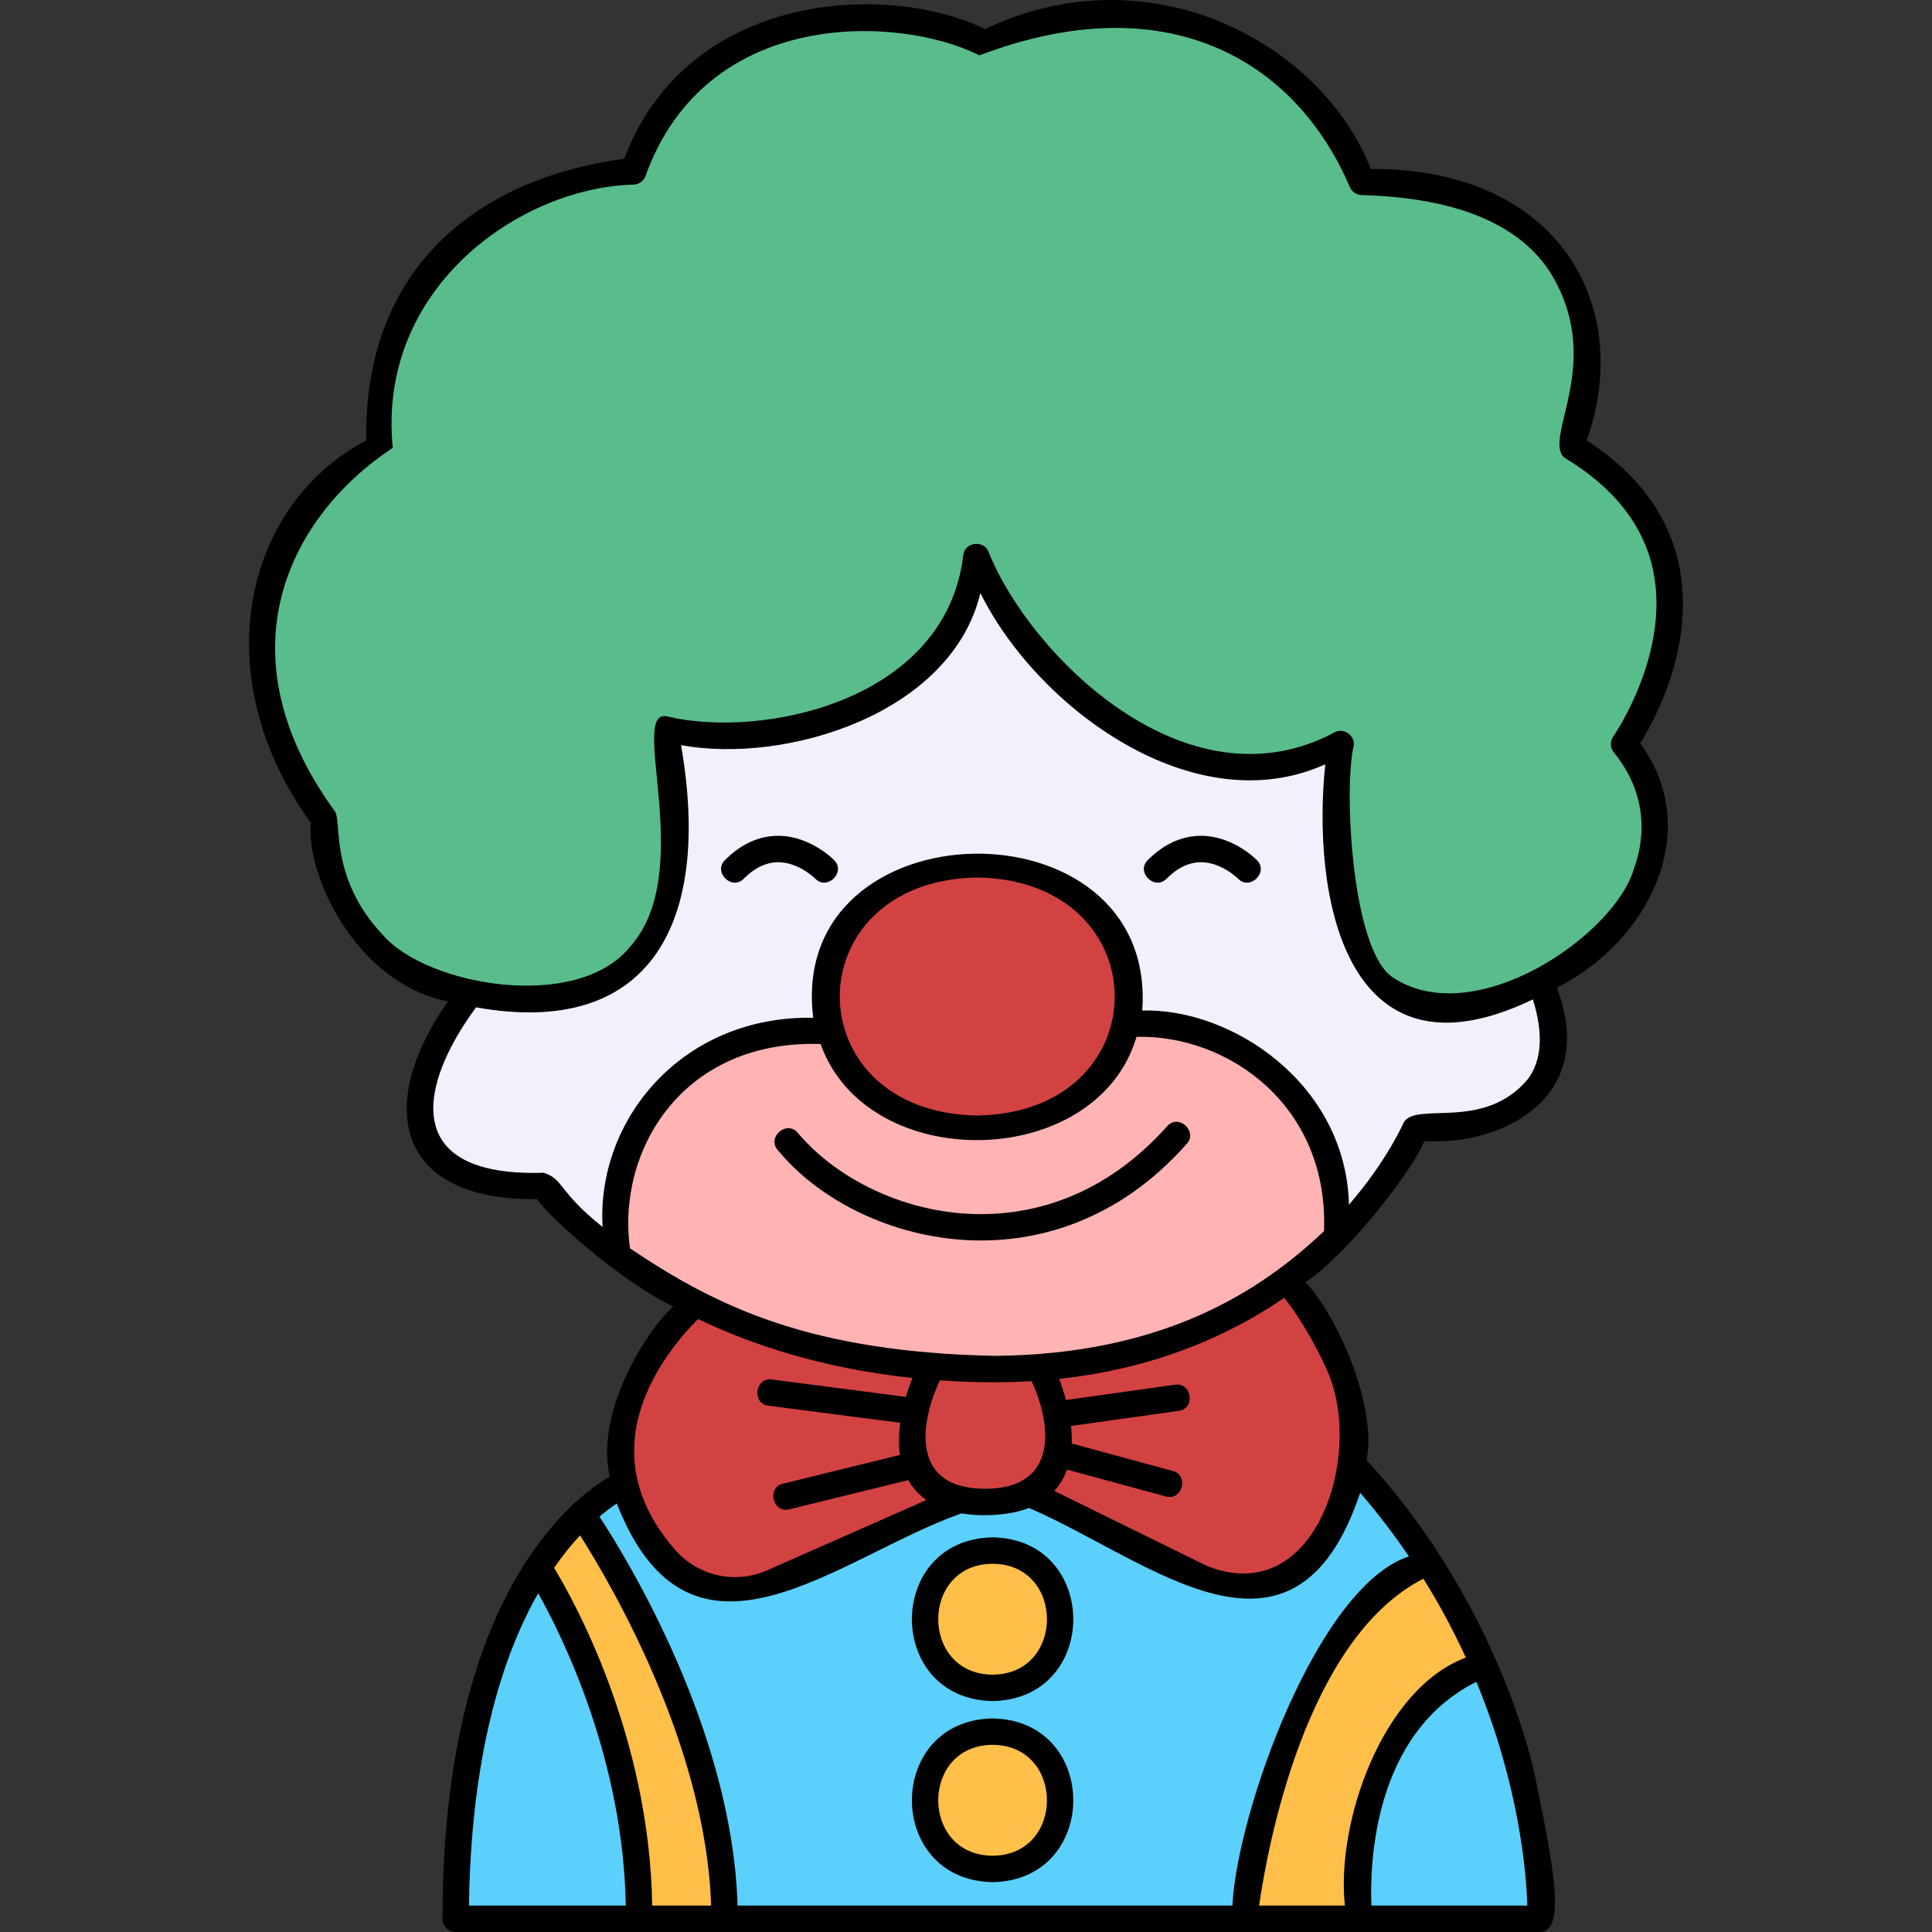 <svg id="Capa_1" enable-background="new 0 0 512 512" height="512" viewBox="0 0 512 512" width="512" xmlns="http://www.w3.org/2000/svg"><rect x="0" y="0" width="512" height="512" fill="#333333" stroke="none"/><g><g><path d="m302.334 270.756c-9.448-.262-5.427 26.929-43.475 27.387-37.759-.986-32.555-26.377-43.507-25.508-38.336 1.493-54.719 26.898-52.355 58.742 24.122 21.217 52.29 29.988 100.62 31.944 35.72-1.015 68.77-9.963 91.251-36.889 2.153-30.325-23.003-55.833-52.534-55.676z" fill="#ffb3b3"/><path d="m159.701 329.16c-8.801-3.432-11.8-11.478-16.241-14.352-39.125 2.101-38.486-28.171-20.518-50.233 4.444-3.792 12.353.828 17.337-.281 36.096-1.122 41.975-29.054 36.261-66.14-.529-2.64 2.026-5.189 4.665-4.618 28.512 4.854 67.726-8.851 74.726-37.31.393-1.637 1.769-2.853 3.442-3.041 1.651-.188 3.289.686 4.032 2.201 14.097 28.269 53.088 58.24 86.169 43.519 2.668-1.309 6.046 1.091 5.624 4.065-4.028 48.118 11.062 76.768 51.032 57.88 8.966 1.722 5.768 24.893 1.888 27.508-10.462 12.422-22.219 9.518-32.699 11.235-1.189 2.577-5.722 11.663-14.905 22.275-2.272 2.754-7.031 1.035-7.023-2.517-.701-28.031-26.724-47.566-49.64-47.566-9.928 1.254-.097-17.102-13.227-29.33-7.227-7.766-18.713-12.219-31.513-12.219-23.402-.003-43.06 14.88-39.623 38.987.144 1.151-.219 2.309-.994 3.172-1.024 1.233-2.654 1.42-4.154 1.315-28.213-.787-52.592 23.419-50.647 51.215.184 2.234-1.762 4.282-3.992 4.235z" fill="#f0f1fa"/><path d="m441.992 150.226c-2.741-12.856-11.05-23.611-24.702-31.98 11.428-38.923-4.214-69.826-56.018-70.545-16.968-41.716-61.88-53.359-101.507-37.363-29.463-10.362-71.488-13.094-92.338 34.596-35.828.859-71.305 34.206-67.517 71.743-34.917 24.439-40.918 65.443-14.626 100.378 1.084 9.089.65 19.478 13.164 33.345 12.53 15.537 57.545 21.947 71.545 3.118 14.377-16.286 7.529-41.038 7.396-59.424 32.482 6.025 75.696-8.031 81.605-44.604 12.252 29.976 57.955 69.346 95.577 48.649-2.151 12.251-.874 55.517 12.346 64.24 37.039 20.026 93.41-31.029 64.103-65.212 1.953-2.9 15.757-24.45 10.972-46.941z" fill="#59bd8b"/><path d="m351.378 408.062c14.151-19.971 6.228-51.296-7.966-66.657-1.321-1.616-3.657-1.931-5.355-.763-16.685 11.454-36.134 18.449-57.806 20.791-1.521.155-2.868 1.224-3.348 2.676-2.991-4.102-8.823-1.036-13.469-1.799-5.318 1.054-13.972-2.91-17.856 1.589-.474-1.468-1.832-2.556-3.369-2.707-20.091-2.116-38.756-7.24-55.474-15.231-1.506-.722-3.326-.429-4.53.757-5.01 4.929-16.798 18.202-18.053 34.953-1.578 16.242 11.048 40.434 30.618 40.28 7.347 1.312 45.126-18.436 52.354-20.759 2.053-.853 3-3.494 1.957-5.448 5.667 4.335 22.529 3.219 26.485-1.813-.602 1.819.311 3.951 2.051 4.77l40.48 19.88c12.51 5.392 25.494 1.681 33.281-10.519zm-109.243-34.45c-.093.403-.18.811-.261 1.223-.172-.31-.428-.571-.691-.803.337-.097.656-.241.952-.42zm.049 13.448c.2.627.436 1.245.712 1.852-.449-.296-.947-.51-1.477-.607.334-.36.581-.788.765-1.245zm38.388-11.5c-.066-.395-.137-.787-.215-1.174.282.179.585.324.905.428-.262.218-.492.47-.69.746zm-.336 10.834c.162-.566.293-1.139.401-1.715.234.372.527.706.872.984-.468.157-.892.416-1.273.731z" fill="#d34242"/><path d="m258.979 299.63c54.192-1.306 54.107-69.86-.066-71.089-54.105 1.392-54.018 69.777.066 71.089z" fill="#d34242"/><g fill="#ffbf48"><path d="m380.616 416.255c-25.815-11.59-62.199 95.311-46.945 92.734h22.74c2.313.048 4.279-2.138 3.977-4.434-3.303-32.349 16.938-55.514 31.781-63.747-.355-8.698-7.676-16.716-11.553-24.553z"/><path d="m263.029 410.41c-24.462.23-24.441 37.187.021 37.39 24.472-.214 24.49-37.175-.021-37.39z"/><path d="m263.029 458.4c-24.462.231-24.44 37.187.021 37.39 24.472-.214 24.49-37.174-.021-37.39z"/><path d="m168.84 505.055c.036 2.184 1.816 3.935 3.999 3.935h15.62c2.194.041 4.115-1.931 3.998-4.128-3.064-45.356-25.654-89.764-38.373-101.957-3.477-.467-13.301 11.325-10.665 14.67 5.787 9.529 24.715 43.995 25.421 87.48z"/></g><path d="m407.631 507.775c2.744-5.67-1.355-43.632-14.966-65.822-31.59 8.14-34.064 53.527-33.221 63.202.089 2.144 1.852 3.835 3.996 3.835 1.476-.541 44.333 1.299 44.191-1.215z" fill="#5bd0fc"/><path d="m374.622 416.273c8.871-4.143-8.304-18.177-11.116-23.279-1.918-2.342-5.946-1.548-6.829 1.334-7.62 22.71-18.211 25.335-25.522 25.335-18.541.767-40.956-20.027-60.021-23.744-4.307 2.232-12.447 1.268-17.619 1.363-7.416 2.583-15.17 6.427-22.669 10.143-26.272 11.366-47.097 27.645-63.672-10.443-2.616-6.646-14.934 2.226-11.65 7.141 81.781 136.457-36.447 100.057 171.068 104.867 2.128 0 3.884-1.669 3.992-3.796 1.273-24.958 22.461-81.872 44.038-88.921zm-111.572 78.516c-23.316-.477-23.315-34.911.001-35.389 23.307.48 23.312 34.912-.001 35.389zm0-47.99c-23.316-.476-23.316-34.911 0-35.388 23.308.477 23.313 34.911 0 35.388z" fill="#5bd0fc"/><path d="m168.693 507.794c4.019-37.363-16.789-76.104-22.582-87.53-16.304-13.799-28.114 79.914-25.829 84.675-.071 2.165 1.83 4.096 3.998 4.051 1.331-.517 44.747 1.249 44.413-1.196z" fill="#5bd0fc"/></g><g><path d="m444.932 149.653c-2.794-13.192-11.011-24.26-24.438-32.933 12.54-35.126-6.959-72.169-57.22-71.947-12.886-33.045-58.037-58.031-102.24-37.076-26.271-12.692-78.994-9.848-95.609 34.409-31.829 4.017-69.027 23.364-68.38 74.626-32.699 17.172-42.733 62.679-14.645 101.346-1.397 14.328 12.491 42.799 36.35 47.283-18.6 26.091-15.262 52.843 23.607 52.418 1.818 3.544 22.1 21.914 36.083 28.465-7.361 6.478-20.839 28.389-16.83 45.058-9.925 5.743-44.349 31.821-44.349 117.19 0 1.933 1.567 3.5 3.5 3.5 28.132-.048 253.558.035 287.528 0 6.875-.517 3.306-17.98-1.92-43.356-7.189-28.491-22.968-58.661-44.202-81.67 2.798-14.409-7.768-38.237-16.186-47.174 12.166-8.185 29.419-31.312 31.43-37.41 20.164 1.345 46.354-11.059 35.177-40.612 24.51-12.439 38.976-41.616 22.091-64.749 4.018-6.501 14.702-26.36 10.253-47.368zm-276.788 232.315c1.17-15.609 12.572-28.181 16.863-32.394 14.276 6.814 33.141 13.103 56.779 15.599-.561 1.439-1.164 3.143-1.713 5.021l-35.504-4.613c-4.49-.648-5.415 6.421-.901 6.941l34.907 4.535c-.39 2.804-.491 5.714-.086 8.519l-30.97 7.609c-4.446 1.021-2.689 7.958 1.67 6.797l31.511-7.741c1.173 2.125 2.827 3.885 4.81 5.285l-42.21 18.619c-8.511 3.755-18.349 1.537-24.479-5.52-7.834-9.018-11.426-18.659-10.677-28.657zm105.252-15.951c5.373 11.692 7.121 28.526-12.369 28.522-19.612-.004-17.4-17.115-11.948-28.73 7.719.536 16.453.705 24.317.208zm-119.674 40.875c7.912 12.414 33.379 55.544 34.734 98.1h-15.615c-.728-44.967-20.697-80.762-26.002-89.493 2.348-3.397 4.681-6.24 6.883-8.607zm-11.098 15.324c6.647 11.86 22.538 44.157 23.216 82.776h-41.556c.302-24.786 3.949-57.511 18.34-82.776zm245.842 17.06c-22.252 8.311-34.438 43.908-32.054 65.716h-22.738c2.186-15.161 12.22-70.634 43.541-86.623 4.418 7.081 8.133 14.098 11.251 20.907zm-25.031 65.716c-.435-10.614.336-45.572 27.826-59.297 11.422 27.641 13.241 50.885 13.502 59.297zm9.941-92.524c-24.233 7.92-45.53 67.808-46.781 92.524h-131.135c-1.363-46.345-29.201-91.789-36.585-103.06 1.755-1.5 3.313-2.647 4.58-3.493 19.729 50.321 58.801 13.957 91.372 2.626 5.515.942 13.207.498 17.85-1.451 32.033 13.756 70.175 48.507 87.789-4.016 4.804 5.589 9.089 11.236 12.91 16.87zm-21.626-49.174c9.817 22.101-2.981 63.262-31.888 51.695.001-.001-40.481-19.881-40.481-19.881 1.493-1.607 2.66-3.585 3.388-5.65l26.177 7.113c4.33 1.268 6.254-5.626 1.836-6.754l-26.763-7.272c.051-1.555-.028-3.116-.197-4.652l28.545-3.997c4.507-.565 3.517-7.625-.971-6.932l-28.901 4.047c-.567-2.106-1.215-4.016-1.817-5.6 25.909-2.796 45.484-11.747 59.638-21.476 2.777 3.388 7.521 10.549 11.434 19.359zm-88.052-3.978c-48.659-.988-73.472-12.8-96.738-28.492-3.591-25.497 13.547-55.338 50.503-54.154 12.413 34.864 73.242 33.669 83.723-1.899 24.351-.614 51.018 18.325 49.685 51.501-16.986 16.082-42.688 32.646-87.173 33.044zm-4.717-63.686c-48.575-.81-48.569-62.285.001-63.089 48.574.81 48.568 62.285-.001 63.089zm145.924-9.662c-11.642 13.953-29.507 5.837-32.899 11.466-.051.124-4.294 10.01-14.513 21.818-.804-32.003-30.993-52.109-54.786-51.451 4.06-56.633-94.307-54.824-87.187 1.923-34.827-.642-57.496 27.127-55.824 55.438-11.865-9.434-10.256-12.692-15.619-14.37-38.061 1.203-33.147-23.189-17.917-43.838 45.451 8.145 62.662-21.413 54.324-69.485 27.74 5.105 71.623-8.219 79.334-40.307 15.084 30.467 56.642 61.088 91.398 45.383-3.567 33.814 4.722 86.541 55.015 62.306 2.819 9.052 2.382 16.148-1.326 21.117zm28.149-55.887c-4.984 17.699-42.176 43.324-63.935 28.959-11.257-7.432-12.95-51.656-10.365-61.382.436-2.607-2.482-4.806-4.864-3.676-39.629 21.386-81.333-20.925-91.955-47.833-1.256-3.059-6.085-2.514-6.625.752-4.482 39.066-53.418 48.925-78.389 42.989-10.759-2.618 7.967 41.271-9.974 61.029-13.832 17.264-53.781 10.458-65.53-3.195-13.99-14.85-10.869-29.602-12.586-32.594-30.767-42.122-12.14-78.336 15.257-96.455-4.256-42.333 33.709-68.991 63.873-69.756 1.339-.066 2.525-.892 3.051-2.129 16.093-45.122 67.53-42.728 88.556-32.114 49.651-18.895 83.745 1.279 98.098 34.779.508 1.315 1.758 2.198 3.169 2.236 24.6.679 41.336 7.443 49.742 20.104 15.072 23.81-1.751 43.988 3.902 49.429 13.109 7.834 21.047 17.873 23.594 29.837 4.703 22.088-10.387 43.898-10.538 44.112-.908 1.287-.845 3.022.154 4.239 7.354 8.952 9.258 19.844 5.365 30.669z"/><path d="m206.338 221.499c-5.136-.034-9.896 2.123-14.192 6.416-3.259 3.165 1.787 8.207 4.949 4.95 2.898-2.898 5.966-4.367 9.121-4.367 5.396-.008 9.728 4.233 9.83 4.341 3.125 3.285 8.216-1.688 5.009-4.889-.254-.261-6.31-6.391-14.717-6.451z"/><path d="m318.382 221.499c-5.101-.019-9.898 2.123-14.192 6.416-3.258 3.165 1.786 8.206 4.95 4.95 2.897-2.898 5.965-4.367 9.12-4.367 5.405-.008 9.743 4.248 9.831 4.342 3.125 3.284 8.215-1.688 5.008-4.89-.254-.261-6.311-6.392-14.717-6.451z"/><path d="m309.409 298.34c-32.883 37.089-79.242 24.253-98.019 1.833-2.965-3.437-8.296 1.299-5.234 4.649 20.656 25.167 72.577 38.591 108.202-1.536 3.259-3.162-1.786-8.202-4.949-4.946z"/><path d="m263.049 407.413c-28.51.511-28.506 42.881.001 43.388 28.509-.512 28.505-42.881-.001-43.388zm0 36.388c-19.213-.102-19.211-29.29.001-29.389 19.212.102 19.21 29.29-.001 29.389z"/><path d="m263.049 455.4c-28.51.511-28.506 42.88.001 43.387 28.509-.511 28.504-42.88-.001-43.387zm0 36.388c-19.213-.102-19.211-29.29.001-29.389 19.212.102 19.21 29.291-.001 29.389z"/></g></g></svg>